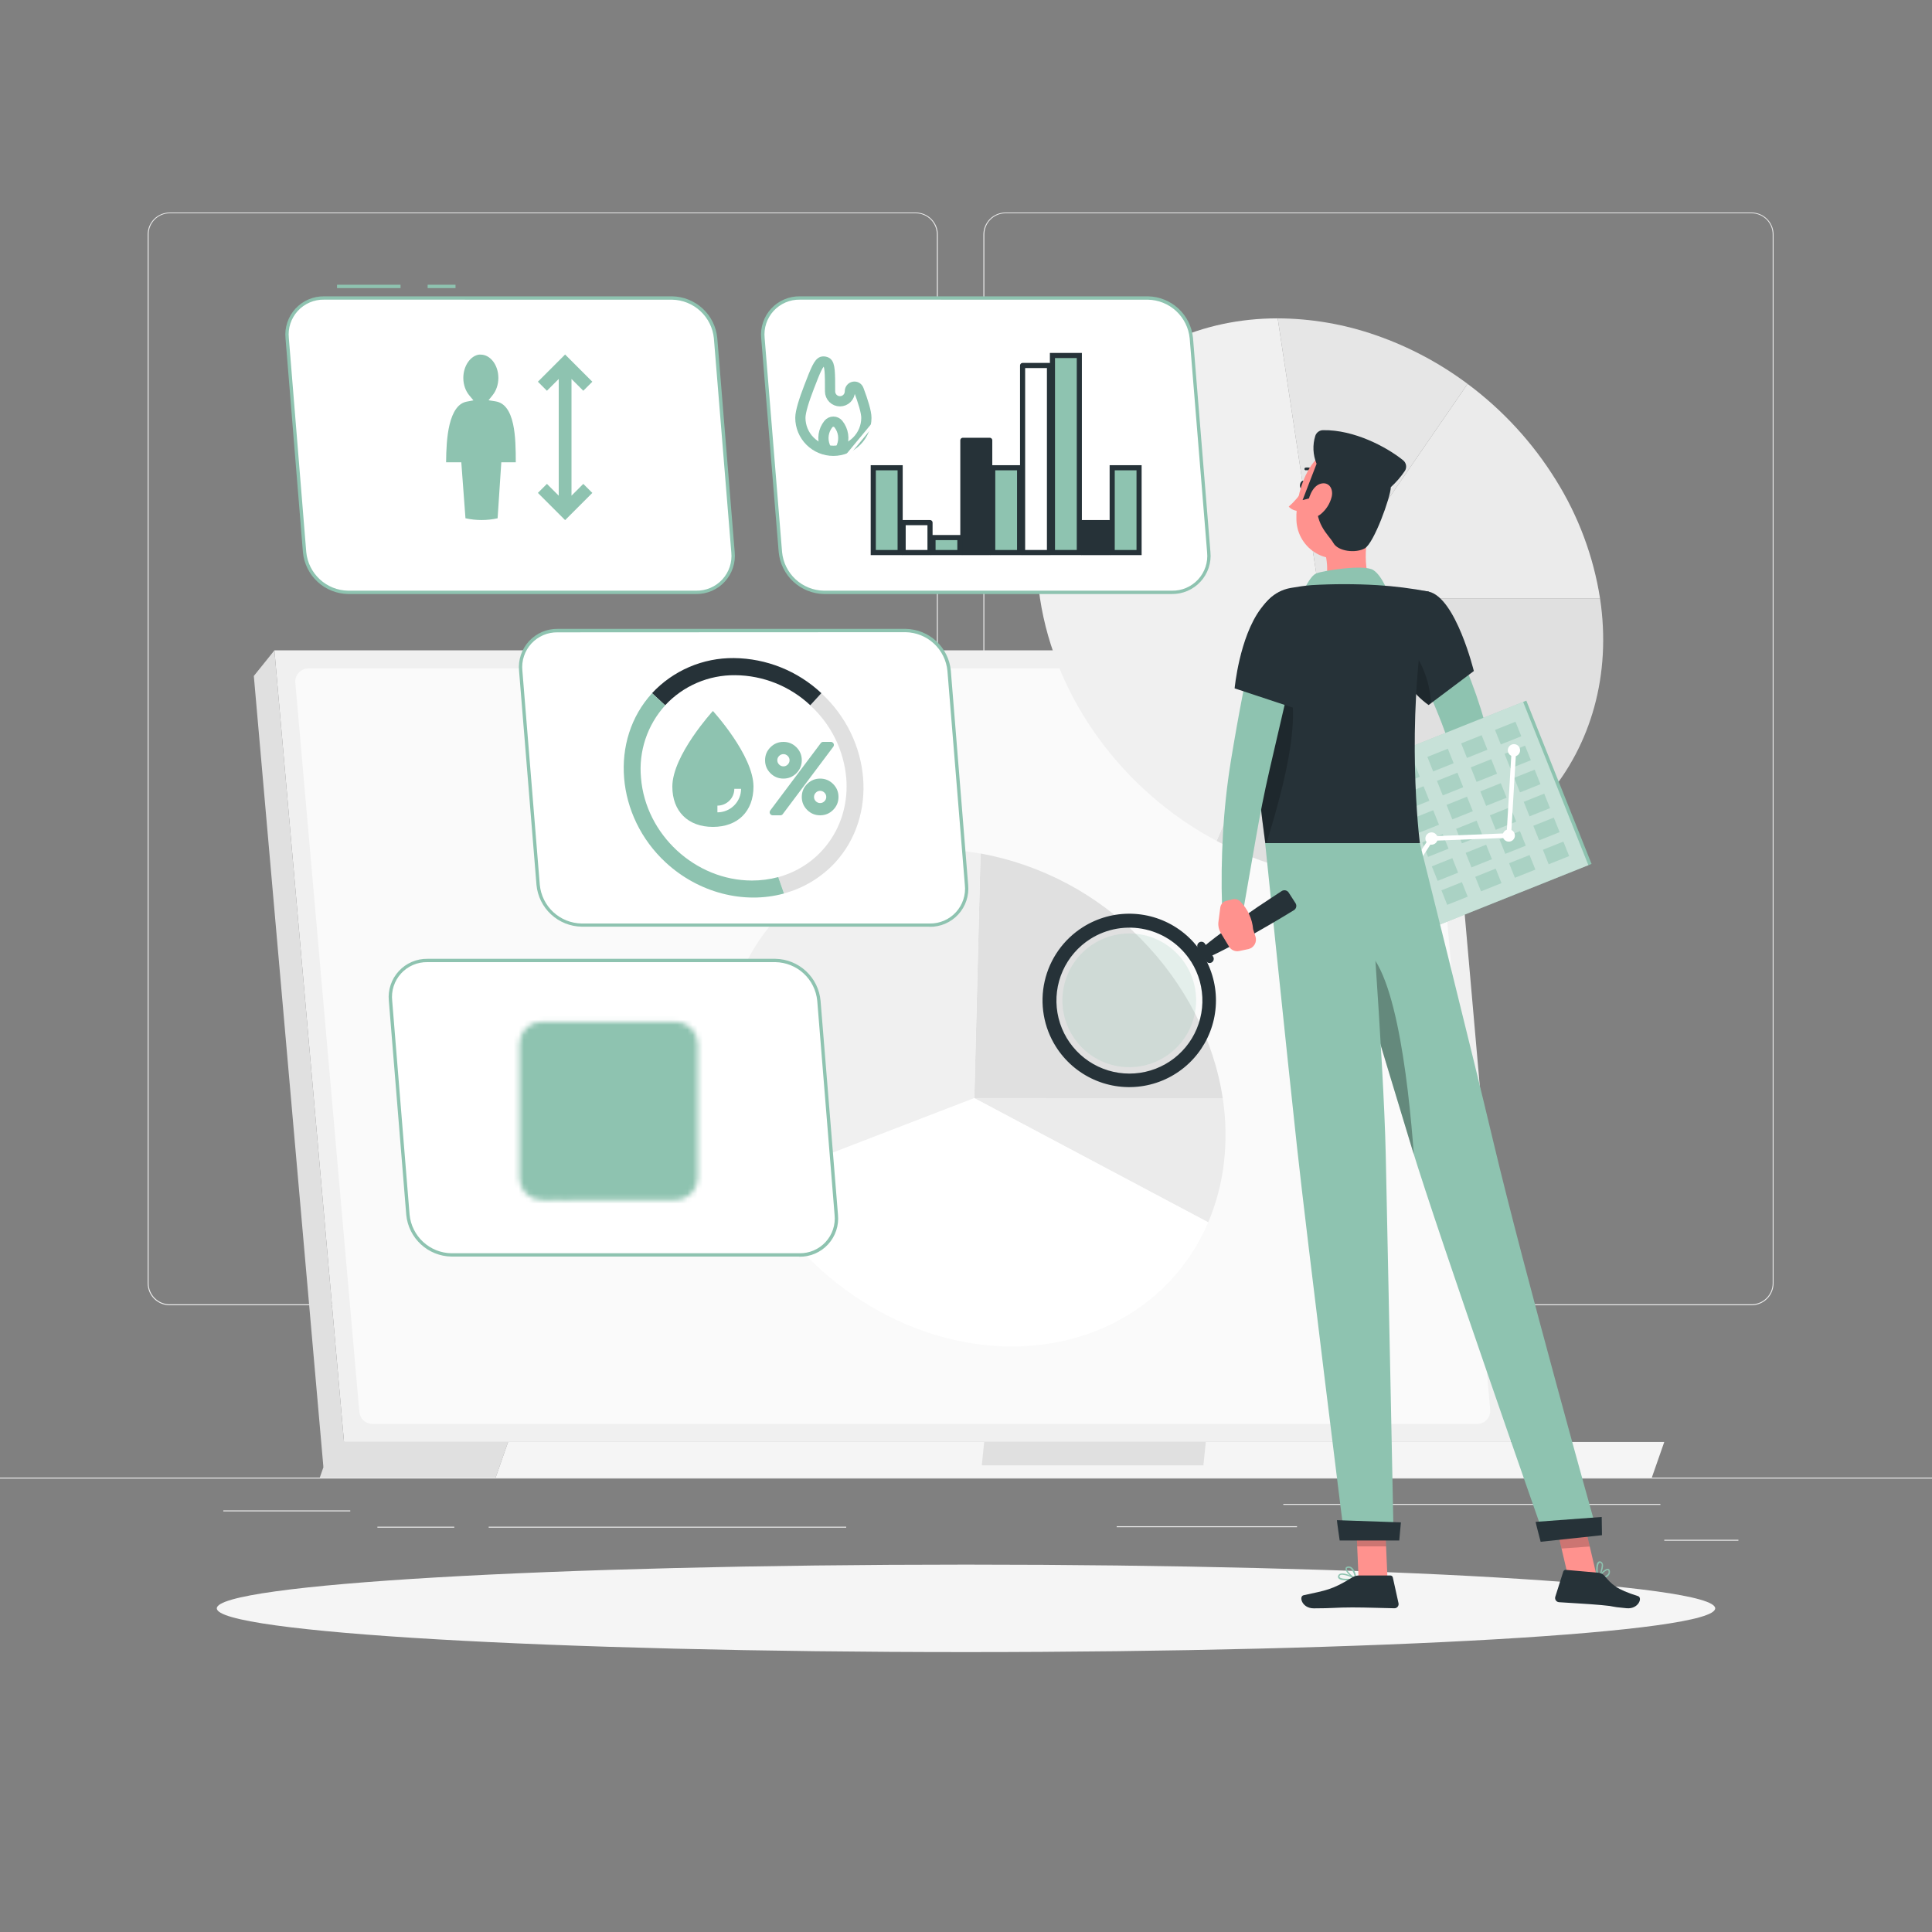 <svg width="378" height="378" viewBox="0 0 378 378" fill="none" xmlns="http://www.w3.org/2000/svg">
<rect x="0" y="0" width="378" height="378" fill="#808080" stroke="none"/>
<path d="M378 289.094H0V289.283H378V289.094Z" fill="#EBEBEB"/>
<path d="M324.861 294.243H251.075V294.432H324.861V294.243Z" fill="#EBEBEB"/>
<path d="M253.766 298.612H218.484V298.801H253.766V298.612Z" fill="#EBEBEB"/>
<path d="M340.124 301.258H325.617V301.447H340.124V301.258Z" fill="#EBEBEB"/>
<path d="M165.564 298.703H95.611V298.892H165.564V298.703Z" fill="#EBEBEB"/>
<path d="M88.883 298.703H73.839V298.892H88.883V298.703Z" fill="#EBEBEB"/>
<path d="M68.531 295.513H43.689V295.702H68.531V295.513Z" fill="#EBEBEB"/>
<path d="M179.172 255.377H33.196C32.052 255.375 30.956 254.919 30.148 254.11C29.34 253.301 28.887 252.204 28.887 251.06V45.859C28.897 44.722 29.355 43.635 30.162 42.834C30.968 42.032 32.059 41.582 33.196 41.58H179.172C180.317 41.58 181.415 42.035 182.224 42.844C183.034 43.654 183.489 44.752 183.489 45.897V251.06C183.489 252.205 183.034 253.303 182.224 254.113C181.415 254.922 180.317 255.377 179.172 255.377ZM33.196 41.731C32.102 41.733 31.055 42.169 30.282 42.943C29.51 43.717 29.076 44.766 29.076 45.859V251.06C29.076 252.154 29.51 253.202 30.282 253.976C31.055 254.75 32.102 255.186 33.196 255.188H179.172C180.266 255.186 181.315 254.75 182.089 253.977C182.862 253.203 183.298 252.154 183.3 251.06V45.859C183.298 44.765 182.862 43.716 182.089 42.943C181.315 42.169 180.266 41.733 179.172 41.731H33.196Z" fill="#EBEBEB"/>
<path d="M342.702 255.377H196.719C195.575 255.375 194.478 254.919 193.669 254.11C192.86 253.301 192.404 252.204 192.402 251.06V45.859C192.414 44.721 192.874 43.634 193.682 42.833C194.49 42.032 195.581 41.582 196.719 41.58H342.702C343.838 41.584 344.927 42.035 345.732 42.836C346.537 43.637 346.994 44.723 347.004 45.859V251.06C347.004 252.202 346.551 253.298 345.745 254.107C344.939 254.916 343.845 255.373 342.702 255.377ZM196.719 41.731C195.625 41.733 194.576 42.169 193.802 42.943C193.029 43.716 192.593 44.765 192.591 45.859V251.06C192.593 252.154 193.029 253.203 193.802 253.977C194.576 254.75 195.625 255.186 196.719 255.188H342.702C343.797 255.186 344.845 254.75 345.619 253.977C346.393 253.203 346.828 252.154 346.83 251.06V45.859C346.828 44.765 346.393 43.716 345.619 42.943C344.845 42.169 343.797 41.733 342.702 41.731H196.719Z" fill="#EBEBEB"/>
<path d="M295.649 282.132H67.307L53.691 127.243H282.033L295.649 282.132Z" fill="#F0F0F0"/>
<path d="M63.277 287.069L67.307 282.132L53.691 127.243L49.662 132.255L63.277 287.069Z" fill="#E0E0E0"/>
<path d="M70.308 276.257L57.781 133.577C57.751 133.222 57.794 132.865 57.909 132.527C58.024 132.19 58.208 131.88 58.449 131.617C58.69 131.354 58.983 131.144 59.309 131C59.635 130.856 59.987 130.781 60.344 130.78H276.454C277.097 130.778 277.718 131.018 278.193 131.452C278.668 131.886 278.962 132.483 279.017 133.124L291.559 275.804C291.59 276.159 291.548 276.517 291.433 276.855C291.319 277.193 291.135 277.504 290.894 277.767C290.653 278.03 290.359 278.24 290.033 278.384C289.706 278.527 289.353 278.601 288.996 278.601H72.886C72.24 278.607 71.615 278.369 71.138 277.935C70.659 277.5 70.363 276.901 70.308 276.257Z" fill="#FAFAFA"/>
<path d="M99.406 282.132H65.001L62.567 289.095H96.972L99.406 282.132Z" fill="#E0E0E0"/>
<path d="M99.406 282.132H325.617L323.182 289.095H96.972L99.406 282.132Z" fill="#F5F5F5"/>
<path d="M192.553 282.132H235.917L235.449 286.691H192.092L192.553 282.132Z" fill="#E0E0E0"/>
<path d="M258.265 117.074H313.052C317.588 147.133 296.594 171.862 266.535 171.862C256.579 171.774 246.794 169.254 238.034 164.521L258.265 117.074Z" fill="#E0E0E0"/>
<path d="M258.265 117.074L287.136 75.109C294.031 80.236 299.895 86.621 304.418 93.926C308.823 100.983 311.76 108.856 313.052 117.074H258.265Z" fill="#EBEBEB"/>
<path d="M258.265 117.074L249.987 62.287C256.539 62.314 263.042 63.433 269.227 65.598C275.65 67.83 281.69 71.038 287.136 75.109L258.265 117.074Z" fill="#E6E6E6"/>
<path d="M258.265 117.074L238.034 164.521C219.625 154.753 206.426 136.625 203.477 117.074C198.941 87.023 219.928 62.287 249.986 62.287L258.265 117.074Z" fill="#F0F0F0"/>
<path d="M190.625 214.848H239.229C239.871 219.011 239.952 223.242 239.471 227.427C239.013 231.462 237.974 235.409 236.386 239.145L190.625 214.848Z" fill="#EBEBEB"/>
<path d="M190.625 214.848L191.843 166.985C203.744 169.16 214.679 174.971 223.141 183.617C231.805 192.364 237.505 203.432 239.229 214.855L190.625 214.848Z" fill="#E0E0E0"/>
<path d="M190.625 214.848L147.473 231.48C144.766 226.269 142.927 220.651 142.03 214.848C138 188.184 156.628 166.245 183.285 166.245C186.154 166.254 189.016 166.506 191.843 167.001L190.625 214.848Z" fill="#F0F0F0"/>
<path d="M190.625 214.848L236.386 239.145C229.983 254.167 215.309 263.443 197.974 263.443C177.562 263.443 157.339 250.591 147.473 231.472L190.625 214.848Z" fill="white"/>
<path d="M189 323.235C269.954 323.235 335.581 319.404 335.581 314.678C335.581 309.951 269.954 306.12 189 306.12C108.046 306.12 42.419 309.951 42.419 314.678C42.419 319.404 108.046 323.235 189 323.235Z" fill="#F5F5F5"/>
<path d="M181.886 180.979H113.785C111.653 180.937 109.61 180.114 108.044 178.667C106.477 177.219 105.497 175.247 105.288 173.124L101.878 131.257C101.779 130.254 101.893 129.242 102.212 128.286C102.531 127.33 103.048 126.453 103.73 125.711C104.411 124.968 105.242 124.379 106.167 123.979C107.092 123.58 108.091 123.381 109.098 123.394H177.191C179.325 123.436 181.369 124.26 182.935 125.709C184.502 127.158 185.482 129.133 185.689 131.257L189.098 173.124C189.197 174.126 189.084 175.137 188.765 176.092C188.446 177.046 187.93 177.923 187.249 178.665C186.568 179.406 185.739 179.995 184.814 180.394C183.89 180.793 182.892 180.992 181.886 180.979Z" fill="white"/>
<path d="M181.886 181.304H113.785C111.566 181.265 109.439 180.409 107.811 178.9C106.183 177.391 105.169 175.334 104.963 173.124L101.553 131.249C101.451 130.201 101.571 129.142 101.906 128.143C102.241 127.145 102.783 126.228 103.497 125.453C104.21 124.678 105.079 124.062 106.047 123.646C107.015 123.23 108.06 123.023 109.113 123.039H177.206C179.422 123.077 181.547 123.93 183.174 125.434C184.801 126.939 185.817 128.99 186.029 131.196L189.423 173.124C189.526 174.172 189.405 175.231 189.07 176.23C188.736 177.228 188.194 178.145 187.48 178.92C186.766 179.695 185.897 180.311 184.929 180.727C183.961 181.143 182.917 181.35 181.863 181.334L181.886 181.304ZM109.098 123.719C108.136 123.701 107.18 123.888 106.295 124.267C105.409 124.646 104.615 125.208 103.963 125.917C103.311 126.626 102.817 127.465 102.514 128.379C102.211 129.293 102.105 130.261 102.204 131.219L105.613 173.124C105.81 175.168 106.751 177.068 108.258 178.462C109.765 179.856 111.733 180.647 113.785 180.684H181.886C182.854 180.702 183.814 180.513 184.703 180.13C185.592 179.747 186.389 179.179 187.041 178.463C187.693 177.748 188.185 176.901 188.483 175.98C188.782 175.06 188.881 174.086 188.773 173.124L185.364 131.249C185.167 129.205 184.226 127.305 182.719 125.911C181.211 124.517 179.244 123.726 177.191 123.689L109.098 123.719Z" fill="#8EC3B0"/>
<path d="M163.402 168.754C160.699 171.67 157.231 173.766 153.392 174.802L152.266 171.612C160.65 169.344 166.327 161.497 165.571 152.206C165.085 146.759 162.573 141.693 158.533 138.008L160.703 135.642C170.531 144.706 171.748 159.66 163.402 168.754Z" fill="#E0E0E0"/>
<path d="M160.703 135.619L158.533 137.985C154.553 134.248 149.311 132.148 143.852 132.103C141.281 132.072 138.733 132.58 136.371 133.594C134.008 134.609 131.885 136.107 130.138 137.992L127.575 135.619C129.619 133.425 132.098 131.682 134.854 130.5C137.61 129.318 140.581 128.723 143.579 128.754C149.946 128.815 156.057 131.265 160.703 135.619Z" fill="#263238"/>
<path d="M153.392 174.817C145.492 176.972 136.662 174.659 130.274 168.769C120.446 159.697 119.229 144.721 127.575 135.634L130.138 138.008C128.406 139.914 127.092 142.161 126.278 144.604C125.464 147.048 125.17 149.634 125.413 152.198C126.312 163.288 136.035 172.277 147.125 172.277C148.861 172.281 150.589 172.055 152.266 171.604L153.392 174.817Z" fill="#8EC3B0"/>
<path d="M89.125 55.709H83.666V56.367H89.125V55.709Z" fill="#8EC3B0"/>
<path d="M78.367 55.709H65.938V56.367H78.367V55.709Z" fill="#8EC3B0"/>
<path d="M136.186 115.887H68.093C65.96 115.847 63.916 115.025 62.349 113.577C60.783 112.129 59.803 110.155 59.595 108.032L56.186 66.157C56.087 65.155 56.2 64.143 56.52 63.188C56.839 62.233 57.356 61.355 58.038 60.614C58.719 59.872 59.55 59.283 60.475 58.885C61.4 58.486 62.399 58.288 63.406 58.303H131.499C133.631 58.344 135.674 59.167 137.24 60.615C138.807 62.062 139.787 64.035 139.996 66.157L143.406 108.032C143.505 109.034 143.391 110.046 143.072 111.002C142.753 111.957 142.236 112.834 141.554 113.576C140.872 114.317 140.042 114.906 139.117 115.305C138.192 115.703 137.193 115.901 136.186 115.887Z" fill="white"/>
<path d="M136.186 116.22H68.093C65.877 116.181 63.753 115.329 62.125 113.824C60.498 112.32 59.482 110.269 59.27 108.062L55.861 66.188C55.758 65.139 55.879 64.081 56.214 63.082C56.548 62.083 57.09 61.166 57.804 60.391C58.518 59.616 59.387 59.001 60.355 58.585C61.323 58.169 62.367 57.962 63.421 57.977H131.514C133.73 58.016 135.854 58.868 137.481 60.373C139.108 61.877 140.125 63.928 140.336 66.135L143.746 108.009C143.848 109.058 143.728 110.116 143.393 111.115C143.058 112.114 142.516 113.031 141.803 113.806C141.089 114.581 140.22 115.196 139.252 115.612C138.284 116.028 137.239 116.235 136.186 116.22ZM63.406 58.627C62.442 58.609 61.486 58.796 60.6 59.176C59.714 59.555 58.919 60.118 58.267 60.828C57.615 61.538 57.122 62.378 56.819 63.293C56.516 64.207 56.411 65.176 56.511 66.135L59.92 108.009C60.117 110.053 61.058 111.953 62.566 113.347C64.073 114.742 66.04 115.532 68.093 115.569H136.186C137.149 115.587 138.104 115.401 138.989 115.022C139.875 114.643 140.669 114.08 141.321 113.372C141.973 112.663 142.467 111.824 142.77 110.91C143.073 109.996 143.179 109.028 143.08 108.07L139.671 66.195C139.473 64.152 138.531 62.253 137.024 60.859C135.517 59.465 133.551 58.674 131.499 58.635L63.406 58.627Z" fill="#8EC3B0"/>
<path d="M229.28 115.887H161.187C159.058 115.842 157.019 115.017 155.457 113.569C153.896 112.122 152.919 110.152 152.712 108.032L149.303 66.157C149.204 65.158 149.317 64.148 149.634 63.195C149.951 62.242 150.466 61.366 151.144 60.625C151.822 59.884 152.649 59.294 153.571 58.894C154.492 58.494 155.488 58.292 156.492 58.303H224.593C226.725 58.344 228.768 59.167 230.334 60.615C231.901 62.062 232.881 64.035 233.09 66.157L236.5 108.032C236.599 109.035 236.485 110.047 236.166 111.002C235.847 111.957 235.33 112.834 234.648 113.576C233.966 114.317 233.136 114.907 232.211 115.305C231.286 115.703 230.287 115.902 229.28 115.887Z" fill="white"/>
<path d="M229.28 116.22H161.187C158.973 116.172 156.853 115.316 155.227 113.813C153.6 112.311 152.579 110.265 152.357 108.062L148.932 66.188C148.83 65.139 148.95 64.081 149.285 63.082C149.62 62.083 150.162 61.166 150.875 60.391C151.589 59.616 152.458 59.001 153.426 58.585C154.394 58.169 155.438 57.962 156.492 57.977H224.592C226.808 58.016 228.933 58.868 230.56 60.373C232.187 61.877 233.203 63.928 233.415 66.135L236.824 108.009C236.927 109.058 236.806 110.116 236.472 111.115C236.137 112.114 235.595 113.031 234.881 113.806C234.168 114.581 233.298 115.196 232.33 115.612C231.363 116.028 230.318 116.235 229.264 116.22H229.28ZM156.492 58.627C155.529 58.611 154.574 58.798 153.689 59.178C152.804 59.558 152.009 60.121 151.358 60.831C150.707 61.54 150.214 62.38 149.912 63.294C149.61 64.209 149.505 65.177 149.605 66.135L153.014 108.009C153.211 110.053 154.152 111.953 155.659 113.347C157.166 114.742 159.134 115.532 161.187 115.569H229.28C230.242 115.587 231.198 115.401 232.083 115.022C232.968 114.643 233.763 114.08 234.415 113.372C235.067 112.663 235.56 111.824 235.864 110.91C236.167 109.996 236.273 109.028 236.174 108.07L232.765 66.195C232.567 64.152 231.625 62.253 230.118 60.859C228.611 59.465 226.645 58.674 224.592 58.635L156.492 58.627Z" fill="#8EC3B0"/>
<path d="M156.409 245.526H88.308C86.176 245.483 84.134 244.659 82.568 243.212C81.002 241.764 80.021 239.793 79.811 237.671L76.409 195.804C76.31 194.802 76.423 193.791 76.742 192.836C77.061 191.881 77.577 191.004 78.258 190.263C78.939 189.522 79.768 188.932 80.693 188.533C81.617 188.135 82.615 187.935 83.621 187.949H151.722C153.854 187.992 155.896 188.815 157.462 190.263C159.028 191.71 160.009 193.682 160.219 195.804L163.629 237.679C163.725 238.68 163.61 239.691 163.29 240.644C162.97 241.598 162.452 242.474 161.771 243.215C161.09 243.955 160.26 244.543 159.336 244.942C158.412 245.34 157.415 245.539 156.409 245.526Z" fill="white"/>
<path d="M156.409 245.851H88.308C86.093 245.811 83.969 244.958 82.343 243.454C80.716 241.949 79.699 239.899 79.486 237.694L76.076 195.804C75.974 194.755 76.094 193.697 76.429 192.698C76.764 191.699 77.306 190.782 78.019 190.007C78.733 189.232 79.602 188.617 80.57 188.201C81.538 187.785 82.583 187.578 83.636 187.594H151.737C153.958 187.638 156.084 188.501 157.709 190.016C159.334 191.53 160.344 193.591 160.544 195.804L163.954 237.671C164.056 238.72 163.936 239.778 163.601 240.777C163.266 241.776 162.724 242.692 162.01 243.467C161.297 244.242 160.428 244.858 159.46 245.274C158.492 245.69 157.447 245.897 156.394 245.881L156.409 245.851ZM83.621 188.244C82.653 188.226 81.693 188.415 80.804 188.798C79.915 189.181 79.118 189.749 78.466 190.464C77.814 191.18 77.322 192.026 77.024 192.947C76.725 193.868 76.626 194.842 76.734 195.804L80.136 237.641C80.332 239.683 81.272 241.582 82.778 242.976C84.284 244.37 86.249 245.162 88.301 245.201H156.401C157.364 245.218 158.319 245.03 159.204 244.65C160.089 244.27 160.884 243.707 161.535 242.998C162.186 242.288 162.678 241.448 162.981 240.534C163.283 239.62 163.388 238.652 163.288 237.694L159.894 195.804C159.696 193.761 158.754 191.862 157.247 190.468C155.74 189.074 153.774 188.282 151.721 188.244H83.621Z" fill="#8EC3B0"/>
<path d="M281.897 120.249C283.719 123.666 285.284 127.053 286.758 130.561C288.236 134.108 289.498 137.741 290.538 141.44C290.803 142.377 291.03 143.345 291.249 144.313C291.419 144.984 291.52 145.67 291.551 146.361C291.577 147.049 291.539 147.737 291.438 148.418C291.039 150.617 290.272 152.733 289.17 154.677C287.264 158.129 284.885 161.297 282.101 164.09C281.743 164.459 281.265 164.686 280.753 164.731C280.241 164.776 279.73 164.635 279.313 164.334C278.896 164.033 278.602 163.592 278.484 163.092C278.365 162.592 278.431 162.066 278.669 161.61L278.722 161.512C280.395 158.432 281.85 155.239 283.077 151.956C283.595 150.573 283.909 149.121 284.006 147.647C284.009 147.406 283.989 147.165 283.946 146.928C283.935 146.853 283.915 146.779 283.886 146.709L283.742 146.263C283.492 145.447 283.235 144.63 282.933 143.814C281.784 140.533 280.37 137.237 278.896 133.986C277.422 130.735 275.872 127.416 274.299 124.264V124.196C273.78 123.184 273.684 122.008 274.032 120.925C274.38 119.843 275.144 118.943 276.155 118.423C277.167 117.904 278.343 117.808 279.426 118.156C280.508 118.504 281.408 119.268 281.927 120.279L281.897 120.249Z" fill="#8EC3B0"/>
<path d="M279.531 161.187L275.94 162.328L280.189 167.295C281.217 166.326 281.982 165.111 282.411 163.765C282.505 163.419 282.489 163.053 282.368 162.716C282.246 162.38 282.024 162.088 281.731 161.882L281.126 161.444C280.899 161.278 280.636 161.169 280.359 161.124C280.082 161.08 279.798 161.101 279.531 161.187Z" fill="#FF928E"/>
<path d="M270.95 165.39L275.502 169.004L280.174 167.295L275.925 162.328L270.95 165.39Z" fill="#FF928E"/>
<path d="M255.415 94.961C255.324 95.407 255.014 95.717 254.719 95.664C254.424 95.611 254.266 95.195 254.356 94.749C254.447 94.303 254.757 93.993 255.052 94.046C255.347 94.099 255.528 94.5 255.415 94.961Z" fill="#263238"/>
<path d="M255.052 95.732C254.24 96.99 253.261 98.132 252.141 99.126C252.402 99.407 252.722 99.626 253.077 99.77C253.432 99.914 253.815 99.978 254.197 99.958L255.052 95.732Z" fill="#FF928E"/>
<path d="M257.554 92.814C257.606 92.813 257.657 92.797 257.7 92.768C257.743 92.739 257.777 92.698 257.798 92.65C257.818 92.603 257.825 92.55 257.817 92.499C257.808 92.447 257.785 92.399 257.751 92.361C257.471 92.043 257.119 91.797 256.724 91.643C256.33 91.489 255.904 91.432 255.483 91.476C255.443 91.476 255.404 91.485 255.368 91.502C255.333 91.519 255.301 91.543 255.276 91.573C255.25 91.603 255.232 91.639 255.221 91.677C255.211 91.715 255.209 91.755 255.216 91.794C255.223 91.833 255.238 91.87 255.26 91.903C255.282 91.935 255.312 91.962 255.346 91.983C255.38 92.003 255.418 92.015 255.457 92.019C255.496 92.023 255.536 92.018 255.574 92.005C255.911 91.979 256.249 92.035 256.561 92.166C256.873 92.298 257.148 92.502 257.365 92.761C257.419 92.802 257.487 92.821 257.554 92.814Z" fill="#263238"/>
<path d="M267.836 103.103C267.027 107.246 266.535 112.976 269.431 115.743C269.431 115.743 268.297 119.939 260.608 119.939C252.149 119.939 256.541 116.257 256.541 116.257C260.056 115.161 260.026 111.162 259.217 107.941L267.836 103.103Z" fill="#FF928E"/>
<path d="M255.052 115.607C255.052 115.607 256.292 112.689 257.547 112.183C258.802 111.676 266.83 110.361 268.675 111.525C270.52 112.689 271.774 116.424 271.774 116.424L255.052 115.607Z" fill="#8EC3B0"/>
<path d="M263.534 309.204C262.778 309.204 262.105 309.106 261.871 308.773C261.81 308.688 261.777 308.586 261.777 308.482C261.777 308.377 261.81 308.276 261.871 308.191C261.917 308.111 261.979 308.043 262.053 307.989C262.127 307.936 262.212 307.899 262.302 307.881C263.239 307.624 265.22 308.75 265.326 308.796C265.349 308.809 265.367 308.83 265.378 308.854C265.389 308.878 265.392 308.906 265.386 308.932C265.384 308.96 265.372 308.986 265.353 309.006C265.333 309.027 265.308 309.04 265.281 309.045C264.704 309.148 264.12 309.201 263.534 309.204ZM262.635 308.108C262.549 308.096 262.463 308.096 262.378 308.108C262.322 308.117 262.269 308.139 262.223 308.172C262.178 308.204 262.14 308.247 262.113 308.297C262.022 308.463 262.052 308.539 262.113 308.592C262.378 308.954 263.806 308.962 264.857 308.818C264.171 308.434 263.416 308.188 262.635 308.093V308.108Z" fill="#8EC3B0"/>
<path d="M265.243 309.03H265.19C264.502 308.72 263.149 307.518 263.254 306.861C263.254 306.709 263.383 306.52 263.753 306.483C263.888 306.466 264.025 306.478 264.155 306.517C264.285 306.556 264.406 306.622 264.509 306.709C265.265 307.307 265.386 308.826 265.394 308.894C265.393 308.918 265.388 308.941 265.377 308.961C265.367 308.982 265.352 309.001 265.333 309.015C265.306 309.031 265.274 309.037 265.243 309.03ZM263.859 306.762H263.784C263.542 306.762 263.527 306.883 263.519 306.913C263.459 307.299 264.373 308.259 265.076 308.682C265.008 308.037 264.744 307.428 264.32 306.936C264.193 306.812 264.022 306.742 263.844 306.74L263.859 306.762Z" fill="#8EC3B0"/>
<path d="M271.465 308.894H265.81L265.243 295.792H270.898L271.465 308.894Z" fill="#FF928E"/>
<path d="M265.84 308.244H272.024C272.136 308.244 272.245 308.282 272.333 308.352C272.421 308.422 272.482 308.52 272.508 308.629L273.619 313.657C273.648 313.778 273.649 313.904 273.621 314.025C273.594 314.147 273.539 314.261 273.461 314.358C273.383 314.455 273.284 314.532 273.171 314.585C273.058 314.638 272.935 314.664 272.81 314.662C270.58 314.624 267.359 314.496 264.555 314.496C261.281 314.496 260.881 314.677 257.04 314.677C254.719 314.677 254.076 312.326 255.044 312.114C259.474 311.147 260.654 311.041 264.479 308.682C264.883 308.412 265.354 308.261 265.84 308.244Z" fill="#263238"/>
<path d="M279.561 115.759C284.853 116.976 288.361 131.287 288.361 131.287L279.508 137.94C276.21 135.58 273.87 132.114 272.916 128.172C271.117 121.081 274.141 114.519 279.561 115.759Z" fill="#263238"/>
<path opacity="0.2" d="M275.018 125.715C277.898 128.565 279.758 133.064 279.985 137.577L279.516 137.94C276.223 135.579 273.888 132.112 272.939 128.172C272.833 127.749 272.735 127.326 272.659 126.91L275.018 125.715Z" fill="black"/>
<path d="M298.628 137.081L255.663 154.248L268.429 186.198L311.394 169.03L298.628 137.081Z" fill="#8EC3B0"/>
<path opacity="0.5" d="M298.004 137.328L255.671 154.243L268.437 186.192L310.77 169.278L298.004 137.328Z" fill="white"/>
<g opacity="0.5">
<path d="M263.419 154.423L259.41 156.024L260.546 158.868L264.555 157.266L263.419 154.423Z" fill="#8EC3B0"/>
<path d="M270.039 151.779L266.031 153.381L267.167 156.224L271.175 154.622L270.039 151.779Z" fill="#8EC3B0"/>
<path d="M276.654 149.135L272.646 150.737L273.782 153.58L277.79 151.978L276.654 149.135Z" fill="#8EC3B0"/>
<path d="M283.274 146.489L279.265 148.09L280.401 150.934L284.41 149.332L283.274 146.489Z" fill="#8EC3B0"/>
<path d="M289.887 143.845L285.878 145.447L287.014 148.29L291.023 146.688L289.887 143.845Z" fill="#8EC3B0"/>
<path d="M296.507 141.209L292.498 142.811L293.634 145.654L297.643 144.052L296.507 141.209Z" fill="#8EC3B0"/>
<path d="M265.299 159.115L261.291 160.716L262.427 163.56L266.435 161.958L265.299 159.115Z" fill="#8EC3B0"/>
<path d="M271.912 156.471L267.903 158.073L269.039 160.916L273.048 159.314L271.912 156.471Z" fill="#8EC3B0"/>
<path d="M278.524 153.827L274.516 155.429L275.652 158.272L279.661 156.671L278.524 153.827Z" fill="#8EC3B0"/>
<path d="M285.151 151.181L281.143 152.783L282.279 155.626L286.288 154.024L285.151 151.181Z" fill="#8EC3B0"/>
<path d="M291.767 148.537L287.758 150.139L288.894 152.982L292.903 151.38L291.767 148.537Z" fill="#8EC3B0"/>
<path d="M298.379 145.893L294.371 147.495L295.507 150.338L299.515 148.737L298.379 145.893Z" fill="#8EC3B0"/>
<path d="M267.169 163.8L263.161 165.401L264.297 168.245L268.305 166.643L267.169 163.8Z" fill="#8EC3B0"/>
<path d="M273.782 161.156L269.773 162.758L270.909 165.601L274.918 163.999L273.782 161.156Z" fill="#8EC3B0"/>
<path d="M280.405 158.52L276.396 160.122L277.532 162.965L281.541 161.363L280.405 158.52Z" fill="#8EC3B0"/>
<path d="M287.024 155.873L283.016 157.475L284.152 160.318L288.16 158.717L287.024 155.873Z" fill="#8EC3B0"/>
<path d="M293.637 153.23L289.628 154.832L290.764 157.675L294.773 156.073L293.637 153.23Z" fill="#8EC3B0"/>
<path d="M300.257 150.586L296.248 152.188L297.384 155.031L301.393 153.43L300.257 150.586Z" fill="#8EC3B0"/>
<path d="M269.05 168.499L265.041 170.101L266.177 172.944L270.186 171.343L269.05 168.499Z" fill="#8EC3B0"/>
<path d="M275.662 165.856L271.653 167.458L272.789 170.301L276.798 168.699L275.662 165.856Z" fill="#8EC3B0"/>
<path d="M282.274 163.205L278.266 164.807L279.402 167.65L283.411 166.048L282.274 163.205Z" fill="#8EC3B0"/>
<path d="M288.902 160.558L284.893 162.16L286.029 165.003L290.038 163.402L288.902 160.558Z" fill="#8EC3B0"/>
<path d="M295.514 157.915L291.506 159.517L292.642 162.36L296.65 160.758L295.514 157.915Z" fill="#8EC3B0"/>
<path d="M302.129 155.278L298.121 156.88L299.257 159.723L303.266 158.121L302.129 155.278Z" fill="#8EC3B0"/>
<path d="M270.92 173.184L266.911 174.786L268.047 177.629L272.056 176.028L270.92 173.184Z" fill="#8EC3B0"/>
<path d="M277.532 170.541L273.523 172.143L274.659 174.986L278.668 173.384L277.532 170.541Z" fill="#8EC3B0"/>
<path d="M284.152 167.897L280.143 169.499L281.279 172.342L285.288 170.741L284.152 167.897Z" fill="#8EC3B0"/>
<path d="M290.767 165.261L286.759 166.863L287.895 169.706L291.903 168.104L290.767 165.261Z" fill="#8EC3B0"/>
<path d="M297.387 162.615L293.378 164.216L294.514 167.06L298.523 165.458L297.387 162.615Z" fill="#8EC3B0"/>
<path d="M304.007 159.963L299.998 161.565L301.134 164.408L305.143 162.806L304.007 159.963Z" fill="#8EC3B0"/>
<path d="M272.8 177.877L268.791 179.479L269.927 182.322L273.936 180.72L272.8 177.877Z" fill="#8EC3B0"/>
<path d="M279.412 175.233L275.404 176.835L276.54 179.678L280.548 178.076L279.412 175.233Z" fill="#8EC3B0"/>
<path d="M286.025 172.59L282.016 174.191L283.152 177.035L287.161 175.433L286.025 172.59Z" fill="#8EC3B0"/>
<path d="M292.637 169.946L288.629 171.548L289.765 174.391L293.773 172.789L292.637 169.946Z" fill="#8EC3B0"/>
<path d="M299.264 167.292L295.256 168.894L296.392 171.737L300.401 170.136L299.264 167.292Z" fill="#8EC3B0"/>
<path d="M305.877 164.656L301.868 166.258L303.004 169.101L307.013 167.499L305.877 164.656Z" fill="#8EC3B0"/>
</g>
<path d="M295.074 147.193C294.971 146.9 294.985 146.579 295.113 146.297C295.241 146.014 295.474 145.792 295.762 145.677C296.05 145.562 296.371 145.563 296.659 145.679C296.946 145.795 297.178 146.018 297.305 146.301C297.371 146.449 297.407 146.608 297.41 146.77C297.413 146.933 297.383 147.094 297.323 147.244C297.262 147.394 297.171 147.53 297.057 147.645C296.942 147.759 296.805 147.849 296.655 147.909C296.504 147.97 296.343 147.999 296.181 147.995C296.019 147.991 295.859 147.955 295.712 147.888C295.564 147.821 295.432 147.725 295.322 147.606C295.213 147.486 295.128 147.346 295.074 147.193Z" fill="white"/>
<path d="M294.084 163.908C293.998 163.689 293.979 163.449 294.029 163.218C294.079 162.988 294.197 162.778 294.366 162.614C294.536 162.45 294.75 162.34 294.982 162.298C295.214 162.255 295.453 162.283 295.67 162.376C295.886 162.47 296.07 162.625 296.199 162.823C296.327 163.021 296.394 163.253 296.391 163.488C296.388 163.724 296.315 163.954 296.181 164.148C296.048 164.343 295.86 164.493 295.641 164.581C295.495 164.64 295.338 164.669 295.181 164.667C295.023 164.665 294.867 164.632 294.722 164.569C294.578 164.507 294.447 164.416 294.337 164.303C294.228 164.189 294.141 164.055 294.084 163.908Z" fill="white"/>
<path d="M278.964 164.505C278.876 164.284 278.855 164.042 278.905 163.809C278.954 163.577 279.072 163.364 279.243 163.198C279.413 163.032 279.629 162.921 279.863 162.878C280.097 162.835 280.339 162.862 280.557 162.956C280.776 163.051 280.961 163.208 281.09 163.408C281.219 163.608 281.286 163.841 281.282 164.079C281.278 164.317 281.204 164.549 281.069 164.744C280.933 164.94 280.743 165.091 280.521 165.178C280.375 165.237 280.218 165.266 280.061 165.264C279.903 165.262 279.747 165.229 279.602 165.166C279.458 165.104 279.327 165.013 279.217 164.9C279.108 164.786 279.022 164.652 278.964 164.505Z" fill="white"/>
<path d="M269.484 179.172C269.394 178.951 269.372 178.709 269.421 178.476C269.469 178.243 269.586 178.029 269.756 177.862C269.926 177.696 270.141 177.583 270.375 177.539C270.609 177.495 270.851 177.521 271.07 177.615C271.289 177.708 271.475 177.865 271.605 178.064C271.735 178.264 271.803 178.498 271.8 178.736C271.797 178.974 271.723 179.206 271.588 179.402C271.453 179.598 271.263 179.749 271.041 179.837C270.746 179.954 270.417 179.95 270.126 179.826C269.834 179.701 269.603 179.466 269.484 179.172Z" fill="white"/>
<path d="M270.602 179.172C270.516 179.173 270.431 179.147 270.36 179.096C270.311 179.065 270.268 179.025 270.234 178.977C270.2 178.929 270.176 178.876 270.164 178.818C270.151 178.761 270.15 178.702 270.16 178.645C270.171 178.587 270.192 178.533 270.224 178.484L279.72 163.825C279.758 163.765 279.811 163.715 279.873 163.68C279.934 163.644 280.004 163.624 280.075 163.621L294.779 163.039L295.755 146.724C295.774 146.616 295.832 146.519 295.918 146.452C296.003 146.384 296.111 146.35 296.22 146.357C296.33 146.363 296.432 146.41 296.51 146.487C296.587 146.565 296.633 146.668 296.639 146.777L295.649 163.492C295.641 163.603 295.593 163.706 295.513 163.783C295.434 163.86 295.328 163.904 295.218 163.908L280.34 164.498L270.98 178.975C270.939 179.037 270.882 179.087 270.816 179.121C270.75 179.156 270.677 179.173 270.602 179.172Z" fill="white"/>
<path d="M246.048 121.436C244.891 127.544 244.165 140.102 247.56 164.959H277.8C277.255 160.65 275.086 137.652 279.569 115.758C276.223 115.117 272.839 114.69 269.438 114.481C265.158 114.232 260.867 114.232 256.586 114.481C255.165 114.609 253.774 114.813 252.534 115.033C250.931 115.316 249.452 116.08 248.293 117.223C247.134 118.367 246.351 119.836 246.048 121.436Z" fill="#263238"/>
<path opacity="0.2" d="M250.811 130.848L245.125 131.302C244.921 138.658 245.428 149.393 247.529 164.959H247.802C251.211 153.747 255.732 137.72 250.811 130.848Z" fill="black"/>
<path opacity="0.2" d="M265.243 295.8L265.53 302.551H271.192L270.905 295.8H265.243Z" fill="black"/>
<path d="M270.527 97.047C269.076 102.476 268.494 105.719 265.152 107.979C260.117 111.366 253.812 107.473 253.646 101.727C253.472 96.549 255.876 88.55 261.697 87.454C262.98 87.207 264.304 87.292 265.545 87.701C266.785 88.11 267.901 88.829 268.785 89.79C269.67 90.751 270.294 91.922 270.599 93.193C270.904 94.463 270.879 95.79 270.527 97.047Z" fill="#FF928E"/>
<path d="M257.796 97.085L254.855 97.841L257.592 90.743C256.868 89.004 256.78 87.066 257.342 85.269C257.447 84.95 257.649 84.672 257.921 84.474C258.192 84.275 258.519 84.168 258.854 84.165C264.948 84.052 271.321 87.469 274.526 90.055C274.825 90.296 275.026 90.637 275.092 91.016C275.157 91.394 275.082 91.784 274.882 92.111C274.092 93.282 273.165 94.356 272.122 95.309C272.062 97.297 268.819 106.271 267.027 107.284C265.235 108.297 261.795 107.881 260.881 106.241C259.966 104.6 256.896 102.438 257.796 97.085Z" fill="#263238"/>
<path d="M260.548 97.199C260.213 98.552 259.442 99.758 258.355 100.631C256.912 101.765 255.785 100.722 255.846 99.051C255.899 97.539 256.715 95.15 258.325 94.659C259.936 94.167 260.926 95.558 260.548 97.199Z" fill="#FF928E"/>
<path d="M312.289 307.238C312.289 306.482 312.379 305.809 312.704 305.567C312.79 305.506 312.893 305.473 312.999 305.473C313.105 305.473 313.208 305.506 313.294 305.567C313.449 305.663 313.56 305.815 313.604 305.991C313.869 306.928 312.757 308.916 312.704 309.015C312.693 309.04 312.673 309.06 312.648 309.073C312.624 309.085 312.595 309.089 312.568 309.083C312.542 309.078 312.517 309.066 312.498 309.047C312.479 309.028 312.467 309.003 312.462 308.977C312.354 308.403 312.296 307.822 312.289 307.238ZM313.385 306.331C313.397 306.246 313.397 306.159 313.385 306.074C313.375 306.018 313.354 305.966 313.321 305.92C313.288 305.874 313.245 305.836 313.196 305.809C313.029 305.719 312.946 305.749 312.901 305.809C312.538 306.074 312.538 307.503 312.697 308.554C313.066 307.863 313.299 307.109 313.385 306.331Z" fill="#8EC3B0"/>
<path d="M312.455 308.939C312.452 308.922 312.452 308.904 312.455 308.886C312.757 308.206 313.967 306.845 314.609 306.944C314.761 306.944 314.95 307.072 314.987 307.435C315.005 307.57 314.994 307.707 314.955 307.837C314.915 307.967 314.849 308.088 314.761 308.191C314.178 308.947 312.651 309.075 312.591 309.083C312.568 309.087 312.544 309.084 312.523 309.075C312.501 309.065 312.483 309.05 312.47 309.03C312.461 309.017 312.455 309.002 312.453 308.986C312.45 308.971 312.451 308.955 312.455 308.939ZM314.723 307.548C314.723 307.548 314.723 307.495 314.723 307.465C314.723 307.223 314.602 307.208 314.572 307.208C314.186 307.148 313.233 308.07 312.818 308.773C313.461 308.704 314.067 308.44 314.556 308.017C314.671 307.887 314.738 307.722 314.745 307.548H314.723Z" fill="#8EC3B0"/>
<path d="M312.546 308.977L307.019 309.37L303.92 296.163L309.438 295.77L312.546 308.977Z" fill="#FF928E"/>
<path d="M312.523 307.692L306.369 307.148C306.257 307.136 306.145 307.163 306.051 307.225C305.957 307.287 305.888 307.38 305.855 307.488L304.298 312.402C304.259 312.523 304.249 312.652 304.268 312.777C304.288 312.903 304.336 313.022 304.409 313.126C304.482 313.23 304.579 313.316 304.69 313.377C304.802 313.437 304.927 313.471 305.054 313.475C307.276 313.634 310.497 313.785 313.286 314.035C316.545 314.322 314.436 314.315 318.261 314.655C320.574 314.859 321.429 312.576 320.476 312.281C316.152 310.92 315.365 310.013 313.876 308.251C313.699 308.074 313.488 307.933 313.255 307.837C313.023 307.741 312.774 307.691 312.523 307.692Z" fill="#263238"/>
<path opacity="0.2" d="M303.92 296.163L305.522 302.974L311.041 302.581L309.446 295.777L303.92 296.163Z" fill="black"/>
<path d="M258.265 164.959C258.265 164.959 271.276 208.429 276.22 224.562C281.625 242.23 302.204 300.842 302.204 300.842L312.183 298.65C312.183 298.65 298.083 248.293 292.24 223.647C287.749 204.747 277.792 164.959 277.792 164.959H258.265Z" fill="#8EC3B0"/>
<path d="M300.45 297.758C300.404 297.758 301.432 301.651 301.432 301.651L313.43 300.366L313.377 296.798L300.45 297.758Z" fill="#263238"/>
<path opacity="0.3" d="M265.469 185.106C272.674 186.051 275.539 211.158 276.62 225.885C276.484 225.416 276.341 224.978 276.212 224.554C273.521 215.747 268.418 198.775 264.335 185.19C264.702 185.073 265.09 185.045 265.469 185.106Z" fill="black"/>
<path d="M247.53 164.959C247.53 164.959 251.892 207.295 253.774 224.524C255.725 242.449 263.088 301.243 263.088 301.243H272.674C272.674 301.243 271.51 243.522 271.124 225.893C270.701 206.675 267.435 164.959 267.435 164.959H247.53Z" fill="#8EC3B0"/>
<path d="M261.576 297.425C261.531 297.425 262.113 301.402 262.113 301.402H273.77L274.088 297.856L261.576 297.425Z" fill="#263238"/>
<path d="M206.592 204.785C208.383 207.623 210.975 209.866 214.04 211.231C217.105 212.596 220.507 213.021 223.813 212.452C227.12 211.884 230.185 210.347 232.618 208.038C235.052 205.728 236.746 202.748 237.486 199.475C238.227 196.202 237.98 192.784 236.777 189.651C235.574 186.519 233.469 183.813 230.729 181.877C227.988 179.941 224.735 178.861 221.381 178.774C218.026 178.687 214.722 179.596 211.884 181.387C210 182.575 208.368 184.123 207.082 185.943C205.796 187.762 204.881 189.817 204.39 191.99C203.898 194.163 203.84 196.411 204.218 198.607C204.596 200.802 205.403 202.902 206.592 204.785ZM233.052 188.153C234.559 190.542 235.323 193.324 235.248 196.148C235.173 198.971 234.263 201.709 232.633 204.015C231.002 206.321 228.725 208.091 226.088 209.103C223.451 210.115 220.573 210.322 217.819 209.698C215.064 209.075 212.556 207.648 210.612 205.6C208.669 203.551 207.376 200.972 206.898 198.188C206.419 195.405 206.777 192.542 207.926 189.962C209.074 187.382 210.962 185.2 213.351 183.693C216.549 181.678 220.415 181.013 224.102 181.843C227.789 182.674 230.997 184.932 233.022 188.123L233.052 188.153Z" fill="#263238"/>
<path opacity="0.2" d="M233.702 198.631C233.126 201.153 231.815 203.448 229.936 205.225C228.056 207.002 225.692 208.183 223.142 208.617C220.591 209.051 217.97 208.72 215.608 207.665C213.246 206.61 211.249 204.878 209.871 202.689C208.493 200.5 207.794 197.952 207.863 195.366C207.932 192.78 208.766 190.272 210.26 188.16C211.754 186.048 213.84 184.426 216.255 183.499C218.67 182.572 221.306 182.382 223.829 182.952C225.507 183.333 227.093 184.041 228.497 185.035C229.902 186.029 231.096 187.29 232.013 188.746C232.93 190.202 233.551 191.825 233.841 193.521C234.131 195.217 234.084 196.953 233.702 198.631Z" fill="#8EC3B0"/>
<path d="M235.751 184.638L237.346 187.163C237.403 187.254 237.442 187.355 237.46 187.461C237.478 187.566 237.475 187.675 237.451 187.779C237.427 187.884 237.383 187.983 237.321 188.07C237.259 188.158 237.18 188.232 237.089 188.289C236.905 188.405 236.682 188.443 236.469 188.395C236.257 188.347 236.072 188.216 235.955 188.032L234.368 185.515C234.252 185.33 234.214 185.107 234.262 184.895C234.31 184.682 234.441 184.497 234.625 184.381C234.715 184.323 234.816 184.283 234.922 184.265C235.028 184.246 235.137 184.249 235.242 184.273C235.347 184.297 235.446 184.341 235.533 184.404C235.621 184.467 235.695 184.546 235.751 184.638Z" fill="#263238"/>
<path d="M246.04 177.463C244.201 178.723 242.381 180.006 240.582 181.311C238.775 182.627 236.991 183.965 235.29 185.386C235.085 185.564 234.95 185.809 234.91 186.077C234.87 186.345 234.927 186.619 235.072 186.848C235.216 187.078 235.438 187.248 235.697 187.328C235.957 187.408 236.236 187.392 236.484 187.284C238.51 186.331 240.491 185.295 242.457 184.26C244.422 183.224 246.358 182.105 248.278 180.994C249.916 180.041 251.544 179.069 253.162 178.076C253.271 178.008 253.367 177.919 253.442 177.814C253.517 177.709 253.571 177.59 253.601 177.465C253.63 177.339 253.635 177.209 253.614 177.081C253.593 176.954 253.547 176.832 253.479 176.722L252.134 174.636C252.064 174.526 251.974 174.432 251.868 174.357C251.762 174.283 251.643 174.23 251.516 174.202C251.39 174.174 251.259 174.171 251.131 174.193C251.004 174.216 250.882 174.264 250.773 174.333C249.185 175.392 247.605 176.397 246.04 177.463Z" fill="#263238"/>
<path d="M254.47 123.553C253.547 128.089 252.565 132.612 251.521 137.123L248.391 150.625C247.371 155.025 246.501 159.486 245.708 164.014L243.334 177.622C243.246 178.145 242.967 178.616 242.551 178.944C242.135 179.271 241.612 179.433 241.083 179.396C240.555 179.359 240.059 179.127 239.692 178.744C239.326 178.362 239.115 177.857 239.1 177.327C238.934 172.602 239.01 167.93 239.274 163.228C239.536 158.498 240.04 153.784 240.786 149.106C241.542 144.479 242.351 139.905 243.243 135.339C244.135 130.773 245.08 126.222 246.131 121.731C246.385 120.633 247.061 119.678 248.013 119.075C248.965 118.472 250.117 118.268 251.219 118.507C252.32 118.747 253.283 119.411 253.899 120.355C254.514 121.3 254.733 122.448 254.508 123.553H254.47Z" fill="#8EC3B0"/>
<path d="M242.676 176.397C242.485 176.196 242.245 176.049 241.98 175.971C241.714 175.893 241.433 175.886 241.164 175.951L239.939 176.246C239.631 176.319 239.353 176.483 239.14 176.718C238.928 176.953 238.793 177.248 238.752 177.561L238.397 180.291C238.286 181.078 238.452 181.879 238.866 182.559L240.559 185.356C240.776 185.643 241.07 185.863 241.408 185.989C241.746 186.115 242.112 186.142 242.464 186.066L244.226 185.696C244.486 185.64 244.732 185.53 244.948 185.373C245.163 185.217 245.344 185.016 245.477 184.785C245.61 184.555 245.693 184.298 245.721 184.033C245.749 183.768 245.722 183.5 245.639 183.247L245.178 181.825C245.008 179.778 244.122 177.856 242.676 176.397Z" fill="#FF928E"/>
<path d="M260.359 120.96C263.111 128.255 253.6 138.665 253.6 138.665L241.557 134.681C241.557 134.681 242.479 124.725 246.66 119.107C251.816 112.145 258.265 115.373 260.359 120.96Z" fill="#263238"/>
<g clip-path="url(#clip0_543_3012)">
<mask id="mask0_543_3012" style="mask-type:luminance" maskUnits="userSpaceOnUse" x="101" y="199" width="36" height="61">
<path d="M132.19 201.915H105.95C105.336 201.915 104.747 202.159 104.313 202.593C103.879 203.027 103.635 203.616 103.635 204.23V230.47C103.635 231.084 103.879 231.673 104.313 232.107C104.747 232.541 105.336 232.785 105.95 232.785H132.19C132.804 232.785 133.393 232.541 133.827 232.107C134.261 231.673 134.505 231.084 134.505 230.47V204.23C134.505 203.616 134.261 203.027 133.827 202.593C133.393 202.159 132.804 201.915 132.19 201.915Z" fill="white" stroke="white" stroke-width="4" stroke-linejoin="round"/>
<path d="M109.809 213.533C112.375 210.446 115.462 208.902 119.07 208.902C122.678 208.902 125.765 210.446 128.331 213.533" stroke="black" stroke-width="4" stroke-linecap="round"/>
<path d="M119.07 222.752C119.684 222.752 120.273 222.508 120.707 222.074C121.141 221.64 121.385 221.051 121.385 220.437C121.385 219.823 121.141 219.234 120.707 218.8C120.273 218.366 119.684 218.122 119.07 218.122C118.456 218.122 117.867 218.366 117.433 218.8C116.999 219.234 116.755 219.823 116.755 220.437C116.755 221.051 116.999 221.64 117.433 222.074C117.867 222.508 118.456 222.752 119.07 222.752Z" fill="black"/>
<path d="M115.211 215.035L119.076 220.437" stroke="black" stroke-width="4" stroke-linecap="round"/>
<path d="M106.644 234.24V225.672H107.76V230.64L108.624 230.604L110.184 228.228H111.42L109.596 231.024L111.504 234.24H110.268L108.648 231.588L107.76 231.624V234.24H106.644ZM109.056 259.036C108.424 259.036 107.912 258.984 107.52 258.88C107.128 258.776 106.84 258.592 106.656 258.328C106.472 258.072 106.38 257.716 106.38 257.26C106.38 257.028 106.412 256.828 106.476 256.66C106.548 256.5 106.652 256.352 106.788 256.216C106.932 256.072 107.108 255.924 107.316 255.772C107.204 255.692 107.116 255.576 107.052 255.424C106.996 255.272 106.968 255.104 106.968 254.92C106.968 254.832 107.016 254.692 107.112 254.5C107.208 254.308 107.304 254.136 107.4 253.984C107.232 253.904 107.076 253.796 106.932 253.66C106.796 253.516 106.684 253.324 106.596 253.084C106.508 252.844 106.464 252.54 106.464 252.172C106.464 251.428 106.672 250.9 107.088 250.588C107.512 250.268 108.076 250.108 108.78 250.108C108.996 250.108 109.224 250.124 109.464 250.156C109.704 250.188 109.892 250.224 110.028 250.264L111.864 250.216V251.092L110.796 251.068C110.9 251.172 110.984 251.312 111.048 251.488C111.12 251.664 111.156 251.892 111.156 252.172C111.156 252.7 111.068 253.116 110.892 253.42C110.716 253.716 110.448 253.924 110.088 254.044C109.736 254.156 109.292 254.212 108.756 254.212C108.7 254.212 108.608 254.208 108.48 254.2C108.36 254.184 108.268 254.172 108.204 254.164C108.156 254.268 108.108 254.388 108.06 254.524C108.02 254.652 108 254.744 108 254.8C108 254.936 108.028 255.04 108.084 255.112C108.148 255.184 108.28 255.232 108.48 255.256C108.688 255.28 109.012 255.292 109.452 255.292C110.028 255.292 110.488 255.344 110.832 255.448C111.176 255.544 111.42 255.72 111.564 255.976C111.708 256.224 111.78 256.588 111.78 257.068C111.78 257.764 111.54 258.264 111.06 258.568C110.58 258.88 109.912 259.036 109.056 259.036ZM109.044 258.136C109.604 258.136 110.016 258.06 110.28 257.908C110.544 257.756 110.676 257.504 110.676 257.152C110.676 256.88 110.632 256.68 110.544 256.552C110.464 256.424 110.32 256.34 110.112 256.3C109.904 256.26 109.628 256.24 109.284 256.24C109.212 256.24 109.112 256.24 108.984 256.24C108.864 256.232 108.736 256.228 108.6 256.228C108.472 256.22 108.356 256.212 108.252 256.204C108.148 256.196 108.076 256.192 108.036 256.192C107.812 256.352 107.656 256.496 107.568 256.624C107.48 256.76 107.436 256.932 107.436 257.14C107.436 257.38 107.484 257.572 107.58 257.716C107.676 257.868 107.84 257.976 108.072 258.04C108.304 258.104 108.628 258.136 109.044 258.136ZM108.78 253.372C109.244 253.372 109.572 253.28 109.764 253.096C109.964 252.912 110.064 252.604 110.064 252.172C110.064 251.74 109.964 251.432 109.764 251.248C109.572 251.064 109.244 250.972 108.78 250.972C108.348 250.972 108.036 251.064 107.844 251.248C107.66 251.432 107.568 251.74 107.568 252.172C107.568 252.604 107.66 252.912 107.844 253.096C108.036 253.28 108.348 253.372 108.78 253.372Z" fill="black"/>
</mask>
<g mask="url(#mask0_543_3012)">
<path d="M100.548 198.828H137.592V235.872H100.548V198.828Z" fill="#8EC3B0"/>
</g>
</g>
<path d="M139.482 139.104C139.482 139.104 131.544 147.77 131.544 153.901C131.544 158.738 134.611 161.784 139.482 161.784C144.353 161.784 147.42 158.738 147.42 153.901C147.42 147.77 139.482 139.104 139.482 139.104ZM140.364 158.937V157.624C141.241 157.623 142.082 157.276 142.702 156.66C143.322 156.045 143.67 155.21 143.671 154.339H144.994C144.993 155.558 144.505 156.727 143.637 157.589C142.769 158.451 141.592 158.936 140.364 158.937Z" fill="#8EC3B0"/>
<path d="M161.658 155.925C161.658 155.601 161.54 155.32 161.303 155.083C161.066 154.846 160.785 154.728 160.461 154.728C160.137 154.728 159.856 154.846 159.619 155.083C159.382 155.32 159.264 155.601 159.264 155.925C159.264 156.249 159.382 156.53 159.619 156.766C159.856 157.003 160.137 157.122 160.461 157.122C160.785 157.122 161.066 157.003 161.303 156.766C161.54 156.53 161.658 156.249 161.658 155.925ZM154.476 148.743C154.476 148.419 154.358 148.138 154.121 147.901C153.884 147.664 153.603 147.546 153.279 147.546C152.955 147.546 152.674 147.664 152.437 147.901C152.2 148.138 152.082 148.419 152.082 148.743C152.082 149.067 152.2 149.348 152.437 149.584C152.674 149.821 152.955 149.94 153.279 149.94C153.603 149.94 153.884 149.821 154.121 149.584C154.358 149.348 154.476 149.067 154.476 148.743ZM164.052 155.925C164.052 156.916 163.701 157.762 163 158.464C162.299 159.165 161.452 159.516 160.461 159.516C159.47 159.516 158.623 159.165 157.922 158.464C157.221 157.762 156.87 156.916 156.87 155.925C156.87 154.934 157.221 154.087 157.922 153.386C158.623 152.685 159.47 152.334 160.461 152.334C161.452 152.334 162.299 152.685 163 153.386C163.701 154.087 164.052 154.934 164.052 155.925ZM163.154 145.75C163.154 145.875 163.114 145.993 163.033 146.106L153.157 159.273C153.039 159.435 152.88 159.516 152.68 159.516H151.184C151.022 159.516 150.882 159.457 150.763 159.338C150.645 159.22 150.586 159.079 150.586 158.917C150.586 158.793 150.626 158.674 150.707 158.562L160.583 145.395C160.701 145.233 160.86 145.152 161.059 145.152H162.556C162.718 145.152 162.858 145.211 162.977 145.33C163.095 145.448 163.154 145.588 163.154 145.75ZM156.87 148.743C156.87 149.734 156.519 150.58 155.818 151.282C155.117 151.983 154.27 152.334 153.279 152.334C152.288 152.334 151.441 151.983 150.74 151.282C150.039 150.58 149.688 149.734 149.688 148.743C149.688 147.752 150.039 146.905 150.74 146.204C151.441 145.503 152.288 145.152 153.279 145.152C154.27 145.152 155.117 145.503 155.818 146.204C156.519 146.905 156.87 147.752 156.87 148.743Z" fill="#8EC3B0"/>
<g clip-path="url(#clip1_543_3012)">
<path d="M166.279 76.577C166.279 75.556 167.639 75.284 167.999 76.242C168.872 78.553 169.508 80.625 169.508 81.743C169.508 83.456 168.827 85.098 167.616 86.309C166.405 87.52 164.763 88.201 163.05 88.201C161.338 88.201 159.695 87.52 158.484 86.309C157.273 85.098 156.593 83.456 156.593 81.743C156.593 80.542 157.326 78.242 158.3 75.721C159.559 72.456 160.19 70.824 160.968 70.736C161.216 70.707 161.489 70.758 161.711 70.874C162.405 71.236 162.405 73.017 162.405 76.577C162.405 77.091 162.609 77.584 162.972 77.947C163.335 78.31 163.828 78.514 164.342 78.514C164.856 78.514 165.348 78.31 165.712 77.947C166.075 77.584 166.279 77.091 166.279 76.577Z" stroke="#8EC3B0" stroke-width="2"/>
<path d="M161.759 88.201L161.419 87.352C161.13 86.629 161.038 85.843 161.152 85.073C161.266 84.303 161.583 83.578 162.069 82.97C162.186 82.823 162.336 82.704 162.506 82.622C162.676 82.54 162.862 82.498 163.05 82.498C163.239 82.498 163.425 82.54 163.595 82.622C163.765 82.704 163.914 82.823 164.032 82.97C165.021 84.207 165.269 85.881 164.681 87.352L164.342 88.201" stroke="#8EC3B0" stroke-width="2"/>
<path d="M163.216 92.426C163.159 92.42 163.106 92.396 163.063 92.357C163.033 92.333 163.008 92.303 162.989 92.269C162.971 92.236 162.959 92.198 162.955 92.16C162.951 92.121 162.955 92.083 162.966 92.046C162.978 92.009 162.996 91.974 163.021 91.945L170.386 83.048C170.416 83.011 170.454 82.983 170.498 82.964C170.541 82.946 170.588 82.938 170.635 82.941L180.338 83.691L182.234 73.05C182.255 72.981 182.3 72.922 182.362 72.884C182.424 72.846 182.497 72.832 182.568 72.845C182.639 72.858 182.704 72.896 182.748 72.953C182.793 73.01 182.815 73.081 182.811 73.153L180.874 84.055C180.86 84.127 180.821 84.192 180.762 84.236C180.704 84.281 180.632 84.302 180.559 84.296L170.741 83.537L163.48 92.326C163.448 92.363 163.407 92.392 163.361 92.409C163.315 92.427 163.265 92.432 163.216 92.426Z" fill="white"/>
</g>
<path d="M222.861 91.517H217.602V108.108H222.861V91.517Z" fill="#8EC3B0" stroke="#263238" stroke-miterlimit="10"/>
<path d="M217.017 102.252H211.757V108.108H217.017V102.252Z" fill="#263238" stroke="#263238" stroke-linecap="round" stroke-linejoin="round"/>
<path d="M211.172 69.552H205.913V108.102H211.172V69.552Z" fill="#8EC3B0" stroke="#263238" stroke-miterlimit="10"/>
<path d="M205.333 71.507H200.073V108.108H205.333V71.507Z" fill="white" stroke="#263238" stroke-linecap="round" stroke-linejoin="round"/>
<path d="M199.488 91.517H194.229V108.108H199.488V91.517Z" fill="#8EC3B0" stroke="#263238" stroke-miterlimit="10"/>
<path d="M193.643 86.148H188.384V108.108H193.643V86.148Z" fill="#263238" stroke="#263238" stroke-linecap="round" stroke-linejoin="round"/>
<path d="M187.805 105.177H182.545V108.108H187.805V105.177Z" fill="#8EC3B0" stroke="#263238" stroke-miterlimit="10"/>
<path d="M181.96 102.252H176.7V108.108H181.96V102.252Z" fill="white" stroke="#263238" stroke-linecap="round" stroke-linejoin="round"/>
<path d="M176.116 91.517H170.856V108.108H176.116V91.517Z" fill="#8EC3B0" stroke="#263238" stroke-miterlimit="10"/>
<path d="M110.566 69.36L105.241 74.685L107.008 76.452L109.317 74.143V96.981L107.008 94.672L105.241 96.439L110.566 101.763L115.891 96.439L114.124 94.672L111.815 96.981V74.143L114.124 76.452L115.891 74.685L110.566 69.36ZM93.741 69.378C92.119 69.589 90.649 71.491 90.649 73.954C90.649 75.311 91.119 76.512 91.808 77.342L92.629 78.332L91.365 78.569C90.47 78.737 89.813 79.21 89.252 79.981C88.691 80.751 88.262 81.823 87.962 83.06C87.417 85.3 87.298 88.035 87.279 90.447H90.254L91.07 101.4C93.145 101.868 95.36 101.852 97.358 101.402L98.081 90.447H100.913C100.911 88.006 100.88 85.233 100.387 82.976C100.115 81.731 99.703 80.66 99.135 79.898C98.567 79.137 97.88 78.667 96.875 78.511L95.585 78.311L96.4 77.291C97.058 76.465 97.505 75.279 97.505 73.954C97.505 71.328 95.864 69.385 94.077 69.385L93.741 69.378Z" fill="#8EC3B0"/>
<defs>
<clipPath id="clip0_543_3012">
<rect width="37.044" height="37.044" fill="white" transform="translate(100.548 198.828)"/>
</clipPath>
<clipPath id="clip1_543_3012">
<rect width="30.996" height="30.996" fill="white" transform="translate(142.128 67.284)"/>
</clipPath>
</defs>
</svg>
